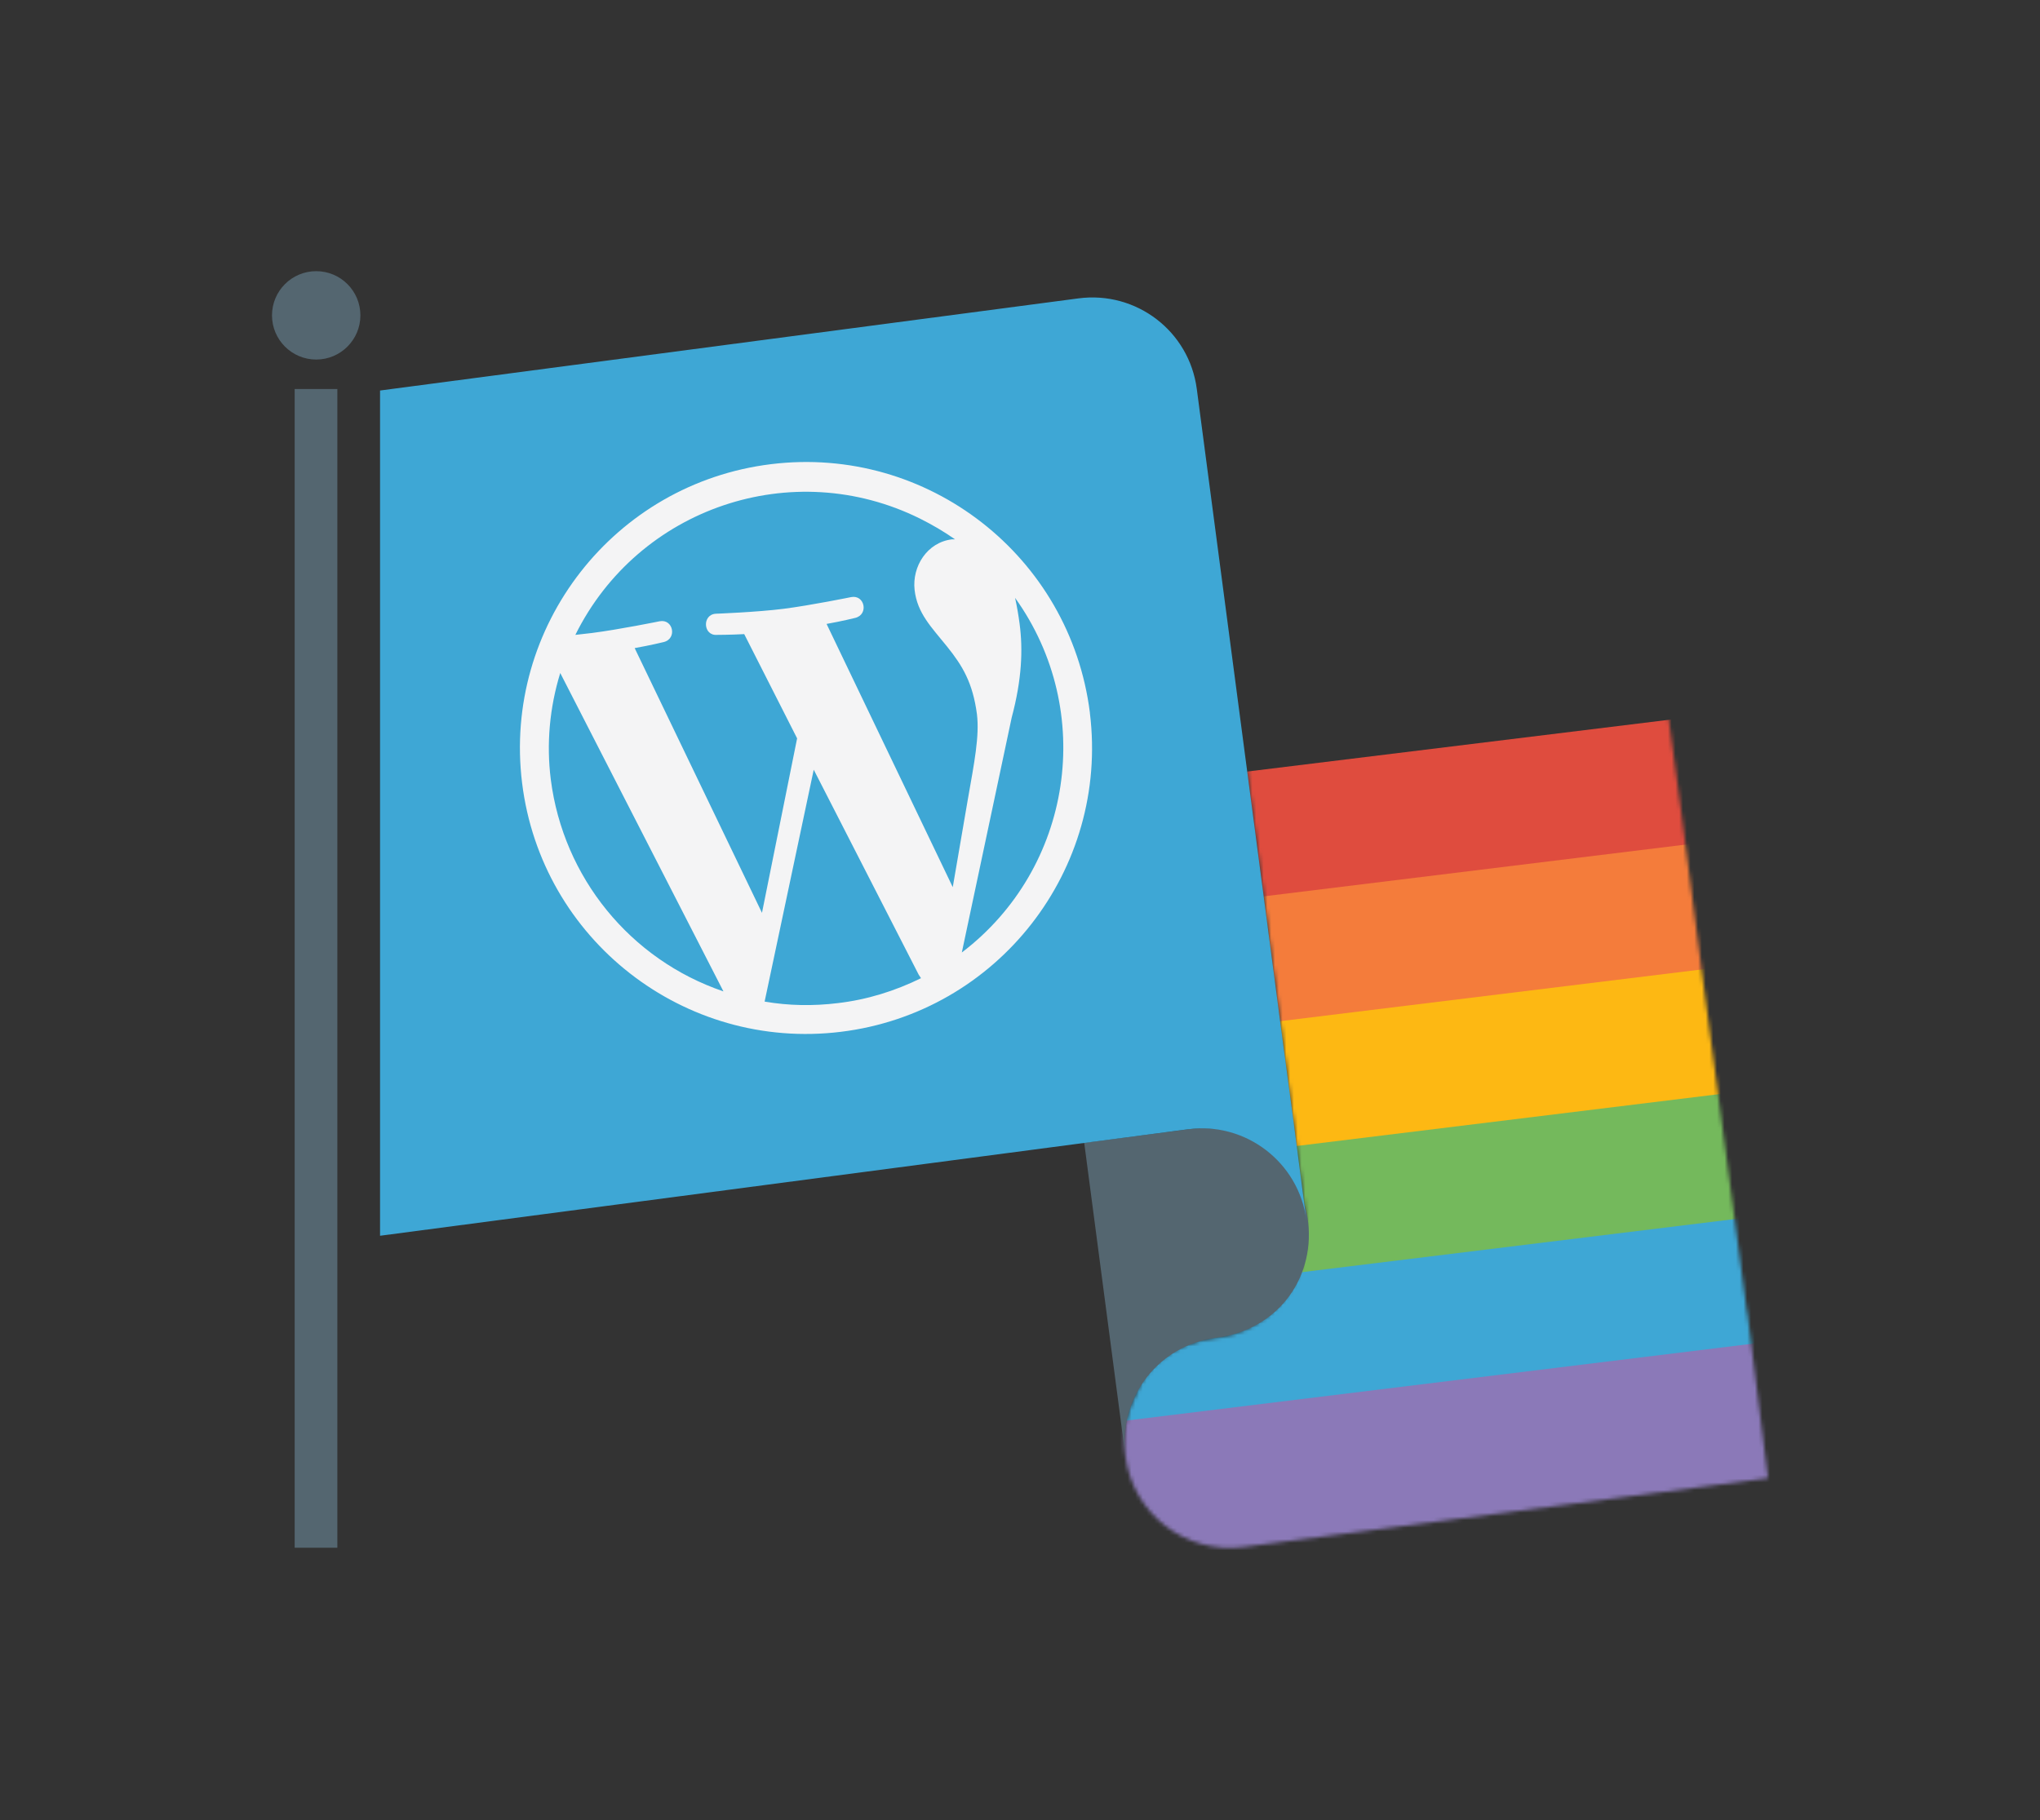 <svg viewBox="0 0 540 482" class="flag"><rect x="0" y="0" width="540" height="482" fill="#333333" stroke="none"/><defs><mask id="flag-stripes"><path fill="white" transform="translate(297,170)" d="M3.7,199.2c2.6-6.9,9.1-13.4,21.2-15l1.7-0.2c9.1-1.7,16.7-8,20.1-16.6c1.3-3.5,2.6-11.4,1.5-19.3l-5.9-44.5l0.1,0.4l-5.9-44.9l-5.8-43.7L142.2,1.5l5.9,43.9l5.8,44.9l5.8,43.8l5.7,43l0.2,0.9l5.4,43.4L32.2,239.6c-15.3,2-29.3-8.7-31.3-24C0.1,210,1.1,204.3,3.7,199.2"></path></mask></defs><g mask="url(#flag-stripes)"><path fill="#DF4C3E" d="M 240, 243 h220 v43.333 h-220 Z" transform="rotate(-7)"></path><path fill="#F47C3B" d="M 240, 276.333 h220 v43.333 h-220 Z" transform="rotate(-7)"></path><path fill="#FDB813" d="M 240, 309.667 h220 v43.333 h-220 Z" transform="rotate(-7)"></path><path fill="#74B95C" d="M 240, 343 h220 v43.333 h-220 Z" transform="rotate(-7)"></path><path fill="#3EA7D5" d="M 240, 376.333 h220 v43.333 h-220 Z" transform="rotate(-7)"></path><path fill="#8B79B8" d="M 240, 409.667 h220 v43.333 h-220 Z" transform="rotate(-7)"></path></g><g><path fill="#546670" d="M78,103h11.3v306.8H78V103z"></path><circle fill="#546670" cx="83.7" cy="83.5" r="11.7"></circle></g><path fill="#546670" d="M314.6,299l-27.6,3.6l10.9,82.9c-2-15.3,8.7-29.3,24-31.3c17.1-2.2,26.6-16.7,24.2-31.9 C343.7,307.6,330.6,296.9,314.6,299L314.6,299z"></path><path fill="#3EA7D5" d="M314.6,299c15.2-2,29.2,8.8,31.2,24l-3.6-27.6l-2.5-18.6L316.8,103c-2-15.3-16-26-31.3-24 l-184.9,24.4v223.8L314.5,299H314.6z"></path><path fill="#F4F4F5" d="M204.1,122.9c-41.5,5.1-71,42.9-65.9,84.4c5.1,41.5,42.9,71,84.4,65.9s71-42.9,65.9-84.4c0,0,0,0,0-0.1 C283.3,147.3,245.6,117.8,204.1,122.9 M145.8,206.4c-1.2-9.5-0.3-19.1,2.5-28.2l43.2,84.3C166.8,254.1,149.1,232.3,145.8,206.4 M221.8,265.6c-6.5,0.8-13,0.7-19.4-0.4l13-61.4l27.8,54.3l0.6,0.9C236.9,262.4,229.5,264.7,221.8,265.6 M218.8,165.2 c4-0.7,7.6-1.6,7.6-1.6c3.6-0.9,2.5-6.2-1.1-5.5c0,0-10.8,2.2-17.9,3.1s-17.9,1.3-17.9,1.3c-3.7,0.2-3.4,5.9,0.3,5.6 c0,0,3.5,0,7.2-0.2l14,27.6l-9.3,46.2L168,171.6c4-0.7,7.7-1.6,7.7-1.6c3.6-0.9,2.5-6.2-1.1-5.5c0,0-10.8,2.2-17.9,3.1l-4.4,0.5 c16.7-33.7,57.5-47.5,91.2-30.8c3.2,1.6,6.3,3.4,9.3,5.5H252c-6.6,0.8-10.6,7.2-9.9,13.4s4.5,9.9,8.6,15s6.8,9.6,7.9,17.9 c0.7,5.8-0.7,12.8-2.4,22.5l-4,23.3L218.8,165.2z M268.7,158.3c21.5,30,15.2,71.6-14.1,93.9l13.2-62.2c2.7-10.1,3-18,2.1-24.8 C269.6,162.9,269.2,160.6,268.7,158.3"></path></svg>
